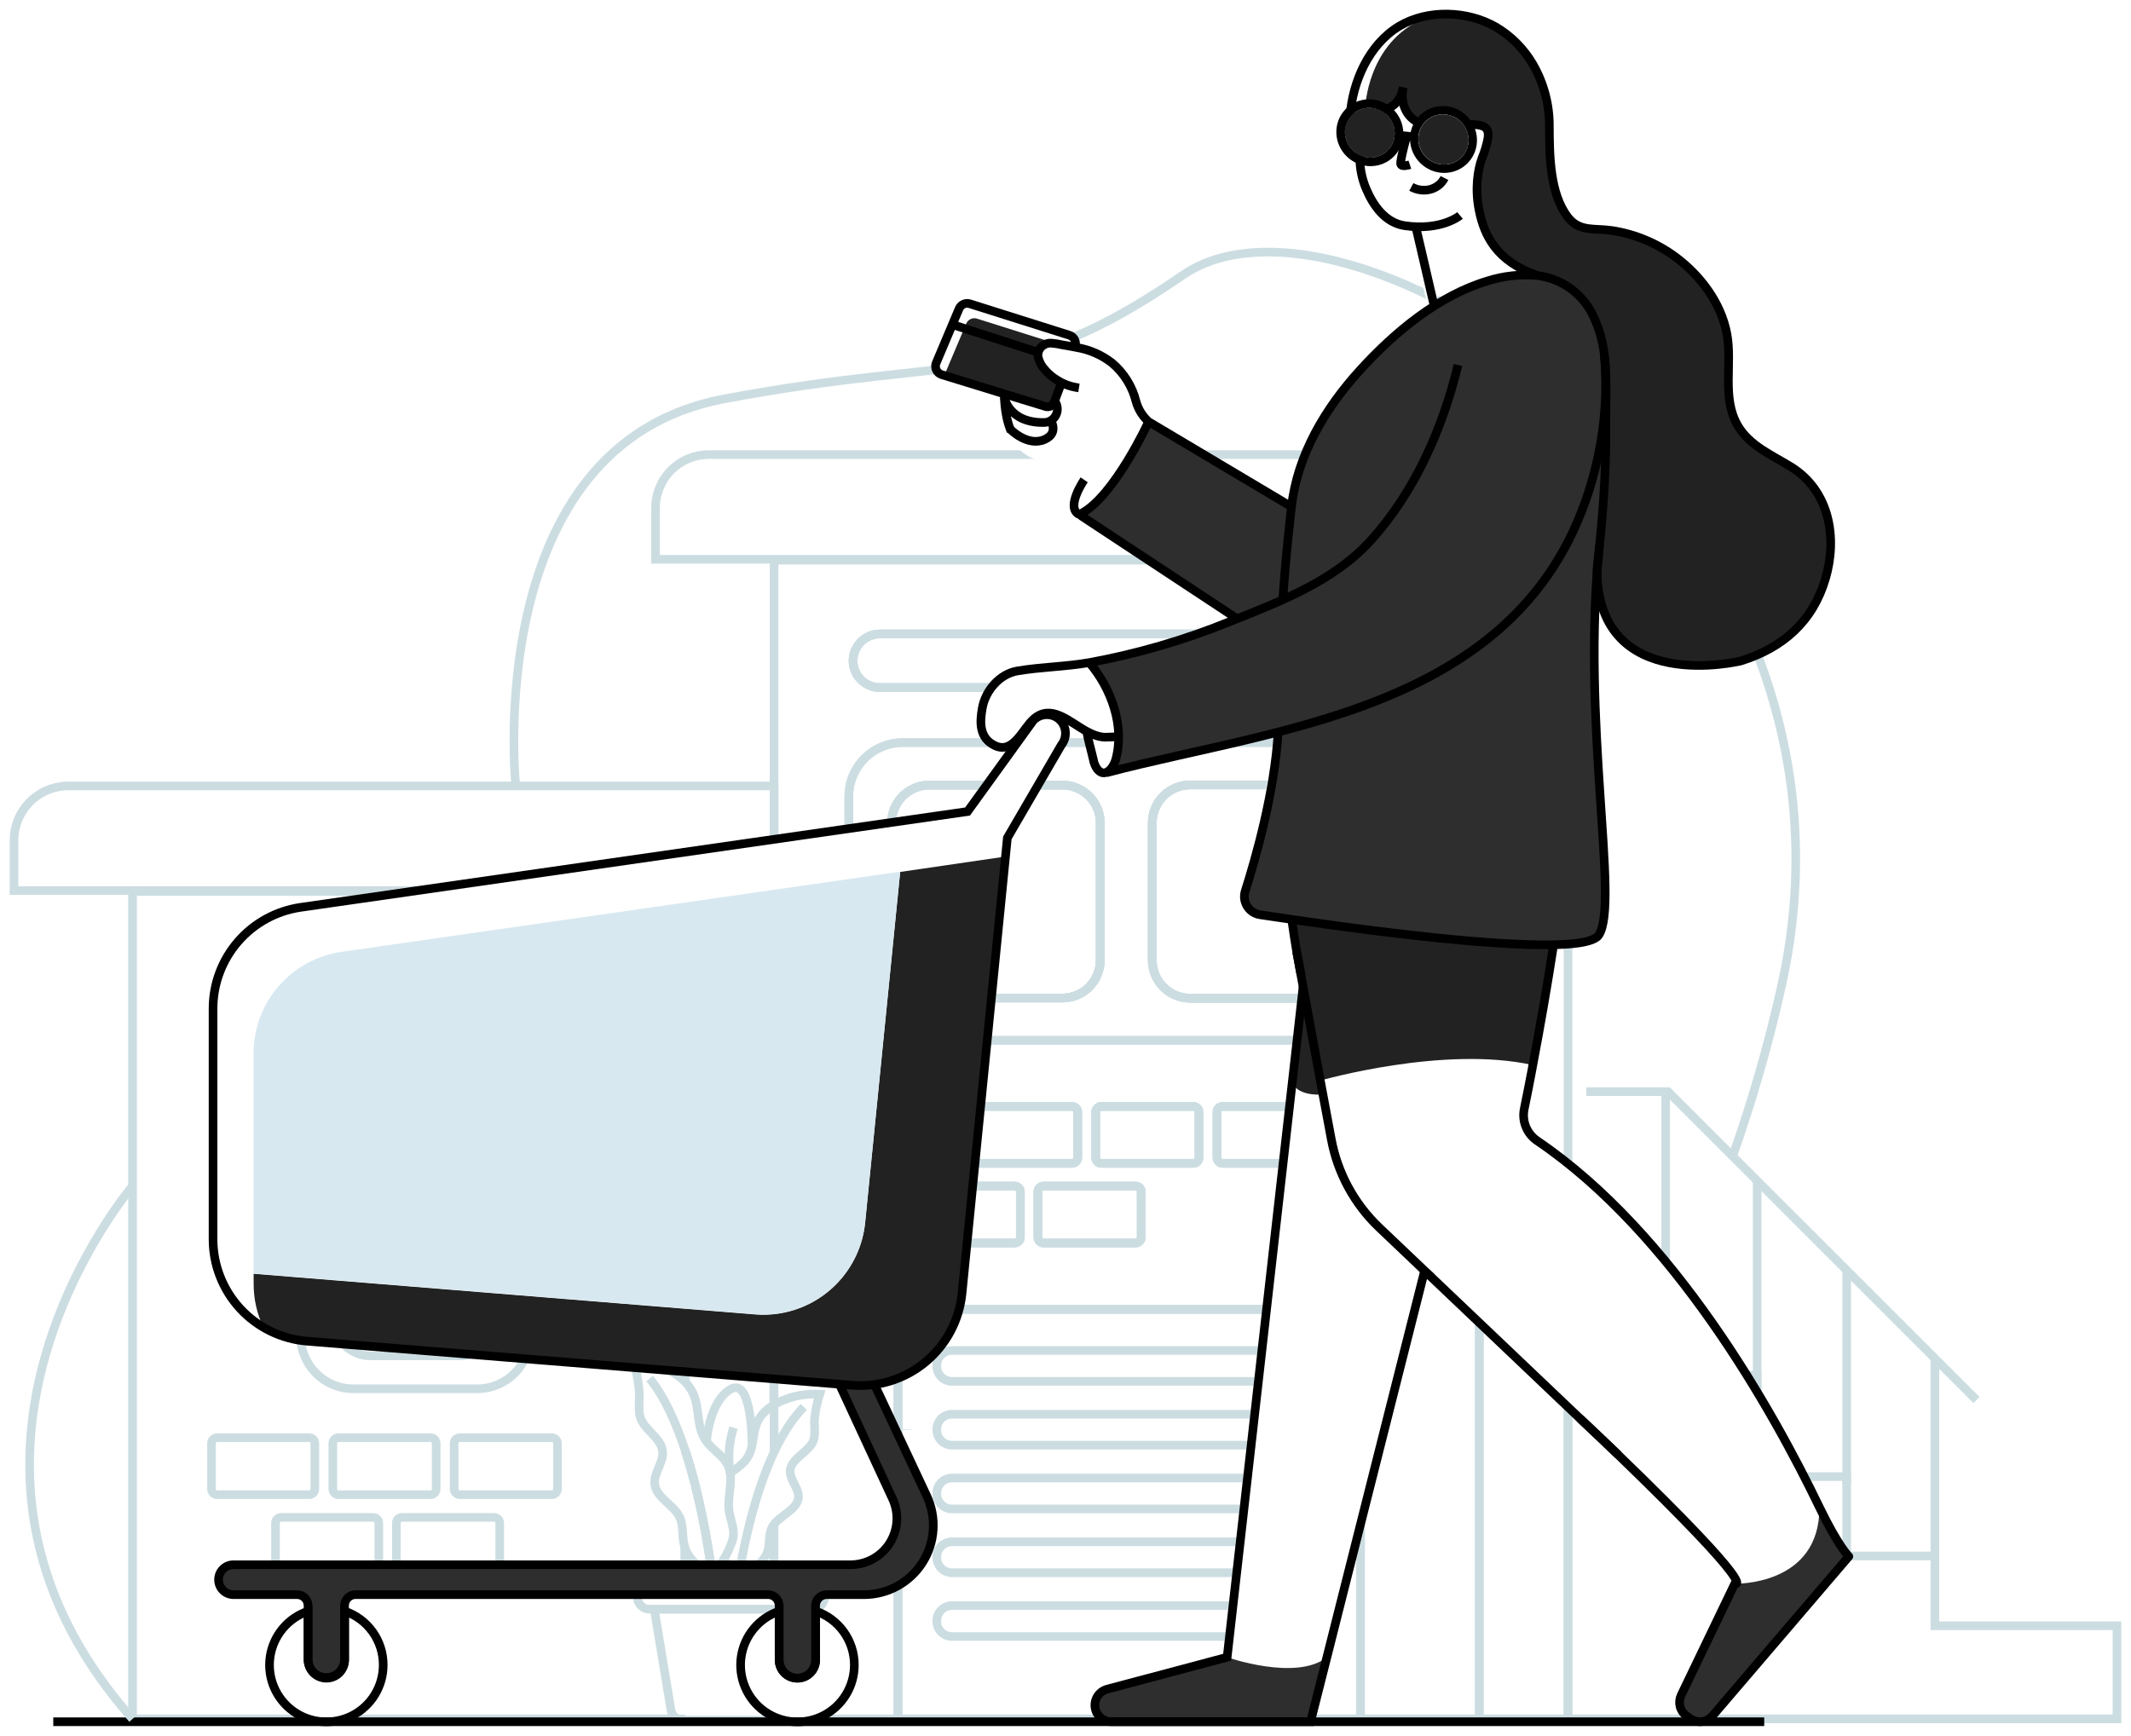 <svg width="912" height="743" viewBox="0 0 912 743" fill="none" xmlns="http://www.w3.org/2000/svg">
<g filter="url(#filter0_d_13_3)">
<path d="M220.73 332.425C220.73 332.425 205.39 186.425 309.81 166.765C414.23 147.105 433.64 163.595 506.37 113.675C579.1 63.755 808.89 211.105 762.37 418.365C756.883 442.945 749.921 467.173 741.52 490.915" stroke="#CCDDE2" stroke-width="3.7" stroke-miterlimit="10"/>
<path d="M671.07 235.774H633.09V731.764H671.07V235.774Z" stroke="#CCDDE2" stroke-width="3.7" stroke-miterlimit="10"/>
<path d="M331.28 617.504V235.774H633.09V731.774H582.24V579.444C582.227 573.337 579.791 567.486 575.468 563.174C571.144 558.861 565.286 556.441 559.18 556.444H407.38C401.275 556.444 395.418 558.865 391.095 563.177C386.772 567.488 384.336 573.338 384.32 579.444V731.774H334.83M331.28 674.354V648.504M367.49 493.964C367.171 493.962 366.856 493.898 366.562 493.775C366.269 493.651 366.002 493.471 365.778 493.244C365.554 493.018 365.377 492.749 365.258 492.454C365.138 492.158 365.077 491.842 365.08 491.524V472.004C365.08 471.364 365.334 470.752 365.786 470.3C366.238 469.848 366.851 469.594 367.49 469.594H406.85C407.169 469.591 407.485 469.651 407.78 469.771C408.075 469.891 408.344 470.068 408.571 470.292C408.797 470.516 408.978 470.782 409.101 471.076C409.224 471.37 409.289 471.685 409.29 472.004V491.524C409.291 491.844 409.229 492.162 409.107 492.459C408.985 492.756 408.805 493.025 408.578 493.252C408.351 493.479 408.082 493.658 407.785 493.781C407.489 493.903 407.171 493.965 406.85 493.964H367.49ZM436.68 525.644C436.675 526.287 436.415 526.903 435.958 527.356C435.501 527.809 434.884 528.064 434.24 528.064H394.88C394.236 528.064 393.619 527.809 393.162 527.356C392.705 526.903 392.445 526.287 392.44 525.644V506.104C392.448 505.462 392.708 504.849 393.165 504.398C393.622 503.947 394.238 503.694 394.88 503.694H434.24C434.882 503.694 435.498 503.947 435.955 504.398C436.412 504.849 436.672 505.462 436.68 506.104V525.644ZM417 491.524V472.004C417.001 471.685 417.066 471.37 417.189 471.076C417.312 470.782 417.493 470.516 417.719 470.292C417.946 470.068 418.215 469.891 418.51 469.771C418.805 469.651 419.121 469.591 419.44 469.594H458.8C459.442 469.594 460.058 469.847 460.515 470.298C460.972 470.749 461.232 471.362 461.24 472.004V491.524C461.237 492.17 460.979 492.789 460.522 493.246C460.065 493.703 459.446 493.961 458.8 493.964H419.43C419.11 493.964 418.793 493.901 418.498 493.778C418.202 493.655 417.934 493.475 417.708 493.248C417.482 493.022 417.304 492.753 417.182 492.457C417.061 492.161 416.999 491.844 417 491.524ZM488.42 525.644C488.421 525.961 488.36 526.275 488.239 526.569C488.119 526.863 487.942 527.129 487.718 527.354C487.494 527.579 487.228 527.758 486.935 527.879C486.642 528.001 486.327 528.064 486.01 528.064H446.61C446.293 528.064 445.979 528.001 445.685 527.879C445.392 527.758 445.126 527.579 444.902 527.354C444.678 527.129 444.501 526.863 444.381 526.569C444.26 526.275 444.199 525.961 444.2 525.644V506.104C444.2 505.465 444.454 504.852 444.906 504.4C445.358 503.948 445.971 503.694 446.61 503.694H486C486.639 503.694 487.252 503.948 487.704 504.4C488.156 504.852 488.41 505.465 488.41 506.104L488.42 525.644ZM513.14 491.524C513.141 491.844 513.079 492.162 512.957 492.459C512.835 492.756 512.655 493.025 512.428 493.252C512.201 493.479 511.932 493.658 511.635 493.781C511.339 493.903 511.021 493.965 510.7 493.964H471.34C471.021 493.962 470.705 493.898 470.411 493.775C470.117 493.652 469.849 493.471 469.625 493.245C469.4 493.018 469.222 492.75 469.101 492.454C468.98 492.159 468.919 491.843 468.92 491.524V472.004C468.92 471.686 468.983 471.372 469.104 471.079C469.226 470.786 469.405 470.52 469.629 470.296C469.854 470.072 470.121 469.895 470.415 469.774C470.708 469.654 471.023 469.592 471.34 469.594H510.69C511.009 469.591 511.325 469.651 511.62 469.771C511.915 469.891 512.184 470.068 512.411 470.292C512.637 470.516 512.818 470.782 512.941 471.076C513.065 471.37 513.129 471.685 513.13 472.004L513.14 491.524ZM565.05 491.524C565.053 491.842 564.992 492.158 564.873 492.454C564.753 492.749 564.576 493.018 564.352 493.244C564.128 493.471 563.861 493.651 563.568 493.775C563.274 493.898 562.959 493.962 562.64 493.964H523.27C522.949 493.965 522.631 493.903 522.335 493.781C522.038 493.658 521.769 493.479 521.542 493.252C521.315 493.025 521.135 492.756 521.013 492.459C520.891 492.162 520.829 491.844 520.83 491.524V472.004C520.831 471.685 520.896 471.37 521.019 471.076C521.142 470.782 521.323 470.516 521.549 470.292C521.776 470.068 522.045 469.891 522.34 469.771C522.635 469.651 522.951 469.591 523.27 469.594H562.63C563.269 469.594 563.882 469.848 564.334 470.3C564.786 470.752 565.04 471.364 565.04 472.004L565.05 491.524ZM601.49 418.234C601.498 421.259 600.909 424.256 599.757 427.054C598.604 429.851 596.911 432.394 594.775 434.536C592.638 436.678 590.1 438.378 587.306 439.537C584.511 440.697 581.515 441.294 578.49 441.294H386.33C380.215 441.291 374.351 438.861 370.027 434.537C365.703 430.213 363.273 424.349 363.27 418.234V336.924C363.27 330.808 365.7 324.942 370.024 320.618C374.349 316.293 380.214 313.864 386.33 313.864H578.45C581.476 313.864 584.471 314.461 587.266 315.62C590.06 316.78 592.598 318.479 594.735 320.621C596.871 322.764 598.564 325.306 599.717 328.104C600.869 330.901 601.458 333.898 601.45 336.924L601.49 418.234ZM598.12 286.934C597.062 288.006 595.8 288.856 594.409 289.435C593.019 290.013 591.526 290.309 590.02 290.304H376.55C373.509 290.301 370.593 289.092 368.442 286.941C366.292 284.791 365.083 281.875 365.08 278.834C365.091 275.795 366.302 272.884 368.451 270.735C370.6 268.586 373.511 267.374 376.55 267.364H590C591.507 267.362 592.999 267.658 594.391 268.234C595.783 268.81 597.048 269.655 598.113 270.72C599.179 271.786 600.024 273.051 600.6 274.443C601.176 275.835 601.471 277.327 601.47 278.834C601.476 280.339 601.182 281.831 600.605 283.222C600.029 284.613 599.18 285.875 598.11 286.934H598.12Z" stroke="#CCDDE2" stroke-width="3.7" stroke-miterlimit="10"/>
<path d="M406.85 493.964H367.49C367.171 493.963 366.856 493.899 366.562 493.775C366.269 493.652 366.002 493.471 365.778 493.245C365.554 493.018 365.377 492.749 365.257 492.454C365.138 492.159 365.077 491.843 365.08 491.524V472.004C365.08 471.365 365.334 470.752 365.786 470.3C366.238 469.848 366.851 469.594 367.49 469.594H406.85C407.169 469.591 407.485 469.652 407.78 469.772C408.075 469.891 408.344 470.068 408.571 470.292C408.797 470.516 408.977 470.783 409.101 471.076C409.224 471.37 409.289 471.685 409.29 472.004V491.524C409.291 491.845 409.229 492.163 409.107 492.459C408.985 492.756 408.805 493.026 408.578 493.252C408.351 493.479 408.082 493.659 407.785 493.781C407.489 493.903 407.171 493.965 406.85 493.964Z" stroke="#CCDDE2" stroke-width="3.7" stroke-miterlimit="10"/>
<path d="M394.88 503.696H434.24C434.882 503.696 435.498 503.948 435.955 504.4C436.412 504.851 436.672 505.464 436.68 506.106V525.646C436.675 526.289 436.415 526.905 435.958 527.358C435.501 527.811 434.884 528.066 434.24 528.066H394.88C394.236 528.066 393.619 527.811 393.162 527.358C392.705 526.905 392.445 526.289 392.44 525.646V506.106C392.448 505.464 392.708 504.851 393.165 504.4C393.622 503.948 394.238 503.696 394.88 503.696Z" stroke="#CCDDE2" stroke-width="3.7" stroke-miterlimit="10"/>
<path d="M461.23 472.004V491.524C461.227 492.17 460.969 492.789 460.512 493.246C460.055 493.704 459.436 493.961 458.79 493.964H419.43C419.109 493.965 418.791 493.903 418.495 493.781C418.198 493.659 417.929 493.479 417.702 493.252C417.475 493.026 417.295 492.756 417.173 492.459C417.051 492.163 416.989 491.845 416.99 491.524V472.004C416.991 471.685 417.056 471.37 417.179 471.076C417.302 470.783 417.483 470.516 417.709 470.292C417.936 470.068 418.205 469.891 418.5 469.772C418.795 469.652 419.111 469.591 419.43 469.594H458.79C459.432 469.594 460.048 469.847 460.505 470.298C460.962 470.749 461.222 471.362 461.23 472.004Z" stroke="#CCDDE2" stroke-width="3.7" stroke-miterlimit="10"/>
<path d="M486 503.696H446.61C445.279 503.696 444.2 504.775 444.2 506.106V525.656C444.2 526.987 445.279 528.066 446.61 528.066H486C487.331 528.066 488.41 526.987 488.41 525.656V506.106C488.41 504.775 487.331 503.696 486 503.696Z" stroke="#CCDDE2" stroke-width="3.7" stroke-miterlimit="10"/>
<path d="M471.34 493.964C471.021 493.963 470.705 493.899 470.411 493.775C470.116 493.652 469.849 493.472 469.625 493.245C469.4 493.019 469.222 492.75 469.101 492.455C468.98 492.159 468.919 491.843 468.92 491.524V472.004C468.92 471.687 468.983 471.373 469.104 471.079C469.226 470.786 469.405 470.52 469.629 470.296C469.854 470.072 470.121 469.895 470.415 469.775C470.708 469.654 471.023 469.593 471.34 469.594H510.69C511.009 469.591 511.325 469.652 511.62 469.772C511.915 469.891 512.184 470.068 512.411 470.292C512.637 470.516 512.818 470.783 512.941 471.076C513.064 471.37 513.129 471.685 513.13 472.004V491.524C513.131 491.845 513.069 492.163 512.947 492.459C512.825 492.756 512.645 493.026 512.418 493.252C512.191 493.479 511.922 493.659 511.625 493.781C511.329 493.903 511.011 493.965 510.69 493.964H471.34Z" stroke="#CCDDE2" stroke-width="3.7" stroke-miterlimit="10"/>
<path d="M523.27 493.964C522.949 493.965 522.631 493.903 522.335 493.781C522.038 493.659 521.769 493.479 521.542 493.252C521.315 493.026 521.135 492.756 521.013 492.459C520.891 492.163 520.829 491.845 520.83 491.524V472.004C520.831 471.685 520.896 471.37 521.019 471.076C521.143 470.783 521.323 470.516 521.549 470.292C521.776 470.068 522.045 469.891 522.34 469.772C522.635 469.652 522.951 469.591 523.27 469.594H562.63C563.269 469.594 563.882 469.848 564.334 470.3C564.786 470.752 565.04 471.365 565.04 472.004V491.524C565.043 491.843 564.982 492.159 564.863 492.454C564.743 492.749 564.566 493.018 564.342 493.245C564.118 493.471 563.852 493.652 563.558 493.775C563.264 493.899 562.949 493.963 562.63 493.964H523.27Z" stroke="#CCDDE2" stroke-width="3.7" stroke-miterlimit="10"/>
<path d="M582.24 579.446V731.776H384.32V579.446C384.336 573.34 386.772 567.49 391.095 563.178C395.418 558.867 401.275 556.446 407.38 556.446H559.18C565.286 556.443 571.144 558.863 575.468 563.176C579.791 567.488 582.227 573.339 582.24 579.446Z" stroke="#CCDDE2" stroke-width="3.7" stroke-miterlimit="10"/>
<path d="M365.08 278.834C365.091 275.795 366.302 272.883 368.451 270.735C370.6 268.586 373.511 267.374 376.55 267.364H590C591.507 267.362 592.999 267.658 594.391 268.234C595.783 268.81 597.048 269.655 598.114 270.72C599.179 271.785 600.024 273.05 600.6 274.443C601.176 275.835 601.471 277.327 601.47 278.834C601.46 281.872 600.248 284.784 598.099 286.932C595.95 289.081 593.039 290.293 590 290.304H376.55C373.509 290.301 370.593 289.092 368.443 286.941C366.292 284.791 365.083 281.875 365.08 278.834Z" stroke="#CCDDE2" stroke-width="3.7" stroke-miterlimit="10"/>
<path d="M470.88 348.295V406.965C470.883 409.097 470.465 411.209 469.651 413.18C468.837 415.15 467.643 416.942 466.137 418.451C464.631 419.96 462.842 421.157 460.873 421.975C458.903 422.792 456.792 423.214 454.66 423.215H397.77C393.465 423.21 389.338 421.495 386.296 418.448C383.255 415.401 381.547 411.27 381.55 406.965V348.295C381.549 346.164 381.967 344.053 382.782 342.083C383.596 340.114 384.79 338.324 386.297 336.816C387.803 335.308 389.591 334.111 391.56 333.294C393.528 332.477 395.639 332.056 397.77 332.055H454.66C456.792 332.055 458.903 332.475 460.872 333.292C462.841 334.108 464.63 335.304 466.136 336.813C467.643 338.321 468.837 340.111 469.651 342.082C470.465 344.052 470.883 346.163 470.88 348.295Z" stroke="#CCDDE2" stroke-width="3.7" stroke-miterlimit="10"/>
<path d="M582.59 348.223V407.043C582.593 409.175 582.175 411.287 581.361 413.258C580.548 415.228 579.353 417.02 577.847 418.529C576.341 420.038 574.552 421.235 572.583 422.053C570.613 422.87 568.502 423.292 566.37 423.293H509.37C507.237 423.292 505.126 422.87 503.156 422.053C501.186 421.236 499.397 420.038 497.89 418.529C496.383 417.02 495.187 415.229 494.373 413.258C493.558 411.288 493.139 409.176 493.14 407.043V348.223C493.139 346.09 493.558 343.978 494.373 342.007C495.187 340.037 496.383 338.246 497.89 336.737C499.397 335.228 501.186 334.03 503.156 333.213C505.126 332.396 507.237 331.974 509.37 331.973H566.37C568.502 331.974 570.613 332.396 572.583 333.213C574.552 334.031 576.341 335.228 577.847 336.737C579.353 338.246 580.548 340.037 581.361 342.008C582.175 343.979 582.593 346.091 582.59 348.223Z" stroke="#CCDDE2" stroke-width="3.7" stroke-miterlimit="10"/>
<path d="M578.45 313.864H386.33C380.214 313.864 374.349 316.293 370.024 320.618C365.7 324.942 363.27 330.808 363.27 336.924V418.234C363.273 424.349 365.703 430.212 370.027 434.536C374.351 438.86 380.215 441.291 386.33 441.294H578.45C581.476 441.294 584.471 440.697 587.266 439.537C590.06 438.377 592.598 436.678 594.735 434.536C596.871 432.394 598.564 429.851 599.717 427.054C600.869 424.256 601.458 421.259 601.45 418.234V336.924C601.458 333.898 600.869 330.901 599.717 328.103C598.564 325.306 596.871 322.763 594.735 320.621C592.598 318.479 590.06 316.78 587.266 315.62C584.471 314.46 581.476 313.864 578.45 313.864ZM470.88 406.964C470.883 409.096 470.465 411.208 469.651 413.178C468.837 415.149 467.643 416.94 466.137 418.449C464.631 419.958 462.842 421.156 460.873 421.973C458.903 422.791 456.792 423.212 454.66 423.214H397.77C393.465 423.208 389.338 421.493 386.296 418.446C383.254 415.399 381.547 411.269 381.55 406.964V348.294C381.549 346.162 381.967 344.051 382.782 342.082C383.596 340.112 384.79 338.322 386.297 336.814C387.803 335.306 389.591 334.11 391.56 333.293C393.528 332.476 395.639 332.055 397.77 332.054H454.66C456.792 332.054 458.903 332.474 460.872 333.29C462.841 334.106 464.63 335.303 466.136 336.811C467.643 338.32 468.837 340.11 469.651 342.08C470.465 344.05 470.883 346.162 470.88 348.294V406.964ZM582.59 407.044C582.593 409.176 582.175 411.288 581.361 413.258C580.547 415.229 579.353 417.02 577.847 418.529C576.341 420.038 574.552 421.236 572.583 422.053C570.613 422.871 568.502 423.292 566.37 423.294H509.37C507.237 423.292 505.126 422.871 503.156 422.053C501.186 421.236 499.397 420.039 497.89 418.53C496.382 417.021 495.187 415.23 494.372 413.259C493.557 411.288 493.139 409.176 493.14 407.044V348.224C493.139 346.091 493.557 343.979 494.372 342.008C495.187 340.037 496.382 338.246 497.89 336.737C499.397 335.228 501.186 334.031 503.156 333.214C505.126 332.396 507.237 331.975 509.37 331.974H566.37C568.502 331.975 570.613 332.396 572.583 333.214C574.552 334.031 576.341 335.229 577.847 336.738C579.353 338.247 580.547 340.038 581.361 342.009C582.175 343.98 582.593 346.091 582.59 348.224V407.044Z" stroke="#CCDDE2" stroke-width="3.7" stroke-miterlimit="10"/>
<path d="M470.88 348.295V406.965C470.883 409.097 470.465 411.209 469.651 413.18C468.837 415.15 467.643 416.942 466.137 418.451C464.631 419.96 462.842 421.157 460.873 421.975C458.903 422.792 456.792 423.214 454.66 423.215H397.77C393.465 423.21 389.338 421.495 386.296 418.448C383.255 415.401 381.547 411.27 381.55 406.965V348.295C381.549 346.164 381.967 344.053 382.782 342.083C383.596 340.114 384.79 338.324 386.297 336.816C387.803 335.308 389.591 334.111 391.56 333.294C393.528 332.477 395.639 332.056 397.77 332.055H454.66C456.792 332.055 458.903 332.475 460.872 333.292C462.841 334.108 464.63 335.304 466.136 336.813C467.643 338.321 468.837 340.111 469.651 342.082C470.465 344.052 470.883 346.163 470.88 348.295Z" stroke="#CCDDE2" stroke-width="3.7" stroke-miterlimit="10"/>
<path d="M582.59 348.223V407.043C582.593 409.175 582.175 411.287 581.361 413.258C580.548 415.228 579.353 417.02 577.847 418.529C576.341 420.038 574.552 421.235 572.583 422.053C570.613 422.87 568.502 423.292 566.37 423.293H509.37C507.237 423.292 505.126 422.87 503.156 422.053C501.186 421.236 499.397 420.038 497.89 418.529C496.383 417.02 495.187 415.229 494.373 413.258C493.558 411.288 493.139 409.176 493.14 407.043V348.223C493.139 346.09 493.558 343.978 494.373 342.007C495.187 340.037 496.383 338.246 497.89 336.737C499.397 335.228 501.186 334.03 503.156 333.213C505.126 332.396 507.237 331.974 509.37 331.973H566.37C568.502 331.974 570.613 332.396 572.583 333.213C574.552 334.031 576.341 335.228 577.847 336.737C579.353 338.246 580.548 340.037 581.361 342.008C582.175 343.979 582.593 346.091 582.59 348.223Z" stroke="#CCDDE2" stroke-width="3.7" stroke-miterlimit="10"/>
<path d="M582.59 348.223V407.043C582.593 409.175 582.175 411.287 581.361 413.258C580.548 415.228 579.353 417.02 577.847 418.529C576.341 420.038 574.552 421.235 572.583 422.053C570.613 422.87 568.502 423.292 566.37 423.293H509.37C507.237 423.292 505.126 422.87 503.156 422.053C501.186 421.236 499.397 420.038 497.89 418.529C496.383 417.02 495.187 415.229 494.373 413.258C493.558 411.288 493.139 409.176 493.14 407.043V348.223C493.139 346.09 493.558 343.978 494.373 342.007C495.187 340.037 496.383 338.246 497.89 336.737C499.397 335.228 501.186 334.03 503.156 333.213C505.126 332.396 507.237 331.974 509.37 331.973H566.37C568.502 331.974 570.613 332.396 572.583 333.213C574.552 334.031 576.341 335.228 577.847 336.737C579.353 338.246 580.548 340.037 581.361 342.008C582.175 343.979 582.593 346.091 582.59 348.223Z" stroke="#CCDDE2" stroke-width="3.7" stroke-miterlimit="10"/>
<path d="M470.88 348.295V406.965C470.883 409.097 470.465 411.209 469.651 413.18C468.837 415.15 467.643 416.942 466.137 418.451C464.631 419.96 462.842 421.157 460.873 421.975C458.903 422.792 456.792 423.214 454.66 423.215H397.77C393.465 423.21 389.338 421.495 386.296 418.448C383.255 415.401 381.547 411.27 381.55 406.965V348.295C381.549 346.164 381.967 344.053 382.782 342.083C383.596 340.114 384.79 338.324 386.297 336.816C387.803 335.308 389.591 334.111 391.56 333.294C393.528 332.477 395.639 332.056 397.77 332.055H454.66C456.792 332.055 458.903 332.475 460.872 333.292C462.841 334.108 464.63 335.304 466.136 336.813C467.643 338.321 468.837 340.111 469.651 342.082C470.465 344.052 470.883 346.163 470.88 348.295Z" stroke="#CCDDE2" stroke-width="3.7" stroke-miterlimit="10"/>
<path d="M582.24 579.446V731.776H384.32V579.446C384.336 573.34 386.772 567.49 391.095 563.178C395.418 558.867 401.275 556.446 407.38 556.446H559.18C565.286 556.443 571.144 558.863 575.468 563.176C579.791 567.488 582.227 573.339 582.24 579.446Z" stroke="#CCDDE2" stroke-width="3.7" stroke-miterlimit="10"/>
<path d="M409.29 472.004V491.524C409.291 491.845 409.229 492.163 409.107 492.459C408.985 492.756 408.805 493.026 408.578 493.252C408.351 493.479 408.082 493.659 407.785 493.781C407.489 493.903 407.171 493.965 406.85 493.964H367.49C367.171 493.963 366.856 493.899 366.562 493.775C366.269 493.652 366.002 493.471 365.778 493.245C365.554 493.018 365.377 492.749 365.257 492.454C365.138 492.159 365.077 491.843 365.08 491.524V472.004C365.08 471.365 365.334 470.752 365.786 470.3C366.238 469.848 366.851 469.594 367.49 469.594H406.85C407.169 469.591 407.485 469.652 407.78 469.772C408.075 469.891 408.344 470.068 408.571 470.292C408.797 470.516 408.977 470.783 409.101 471.076C409.224 471.37 409.289 471.685 409.29 472.004Z" stroke="#CCDDE2" stroke-width="3.7" stroke-miterlimit="10"/>
<path d="M461.23 472.004V491.524C461.227 492.17 460.969 492.789 460.512 493.246C460.055 493.704 459.436 493.961 458.79 493.964H419.43C419.109 493.965 418.791 493.903 418.495 493.781C418.198 493.659 417.929 493.479 417.702 493.252C417.475 493.026 417.295 492.756 417.173 492.459C417.051 492.163 416.989 491.845 416.99 491.524V472.004C416.991 471.685 417.056 471.37 417.179 471.076C417.302 470.783 417.483 470.516 417.709 470.292C417.936 470.068 418.205 469.891 418.5 469.772C418.795 469.652 419.111 469.591 419.43 469.594H458.79C459.432 469.594 460.048 469.847 460.505 470.298C460.962 470.749 461.222 471.362 461.23 472.004Z" stroke="#CCDDE2" stroke-width="3.7" stroke-miterlimit="10"/>
<path d="M513.13 472.004V491.524C513.131 491.845 513.069 492.163 512.947 492.459C512.825 492.756 512.645 493.026 512.418 493.252C512.191 493.479 511.922 493.659 511.625 493.781C511.329 493.903 511.011 493.965 510.69 493.964H471.34C471.021 493.963 470.705 493.899 470.411 493.775C470.116 493.652 469.849 493.472 469.625 493.245C469.4 493.019 469.222 492.75 469.101 492.455C468.98 492.159 468.919 491.843 468.92 491.524V472.004C468.92 471.687 468.983 471.373 469.104 471.079C469.226 470.786 469.405 470.52 469.629 470.296C469.854 470.072 470.121 469.895 470.415 469.775C470.708 469.654 471.023 469.593 471.34 469.594H510.69C511.009 469.591 511.325 469.652 511.62 469.772C511.915 469.891 512.184 470.068 512.411 470.292C512.637 470.516 512.818 470.783 512.941 471.076C513.064 471.37 513.129 471.685 513.13 472.004Z" stroke="#CCDDE2" stroke-width="3.7" stroke-miterlimit="10"/>
<path d="M565 472.004V491.524C565.003 491.843 564.942 492.159 564.823 492.454C564.703 492.749 564.526 493.018 564.302 493.245C564.078 493.471 563.811 493.652 563.518 493.775C563.224 493.899 562.909 493.963 562.59 493.964H523.27C522.949 493.965 522.631 493.903 522.335 493.781C522.038 493.659 521.769 493.479 521.542 493.252C521.315 493.026 521.135 492.756 521.013 492.459C520.891 492.163 520.829 491.845 520.83 491.524V472.004C520.831 471.685 520.896 471.37 521.019 471.076C521.143 470.783 521.323 470.516 521.549 470.292C521.776 470.068 522.045 469.891 522.34 469.772C522.635 469.652 522.951 469.591 523.27 469.594H562.63C563.262 469.605 563.865 469.863 564.308 470.314C564.752 470.765 565 471.372 565 472.004Z" stroke="#CCDDE2" stroke-width="3.7" stroke-miterlimit="10"/>
<path d="M436.68 506.106V525.646C436.675 526.289 436.415 526.905 435.958 527.358C435.501 527.811 434.884 528.066 434.24 528.066H394.88C394.236 528.066 393.619 527.811 393.162 527.358C392.705 526.905 392.445 526.289 392.44 525.646V506.106C392.448 505.464 392.708 504.851 393.165 504.4C393.622 503.948 394.238 503.696 394.88 503.696H434.24C434.882 503.696 435.498 503.948 435.955 504.4C436.412 504.851 436.672 505.464 436.68 506.106Z" stroke="#CCDDE2" stroke-width="3.7" stroke-miterlimit="10"/>
<path d="M486 503.696H446.61C445.279 503.696 444.2 504.775 444.2 506.106V525.656C444.2 526.987 445.279 528.066 446.61 528.066H486C487.331 528.066 488.41 526.987 488.41 525.656V506.106C488.41 504.775 487.331 503.696 486 503.696Z" stroke="#CCDDE2" stroke-width="3.7" stroke-miterlimit="10"/>
<path d="M601.48 278.834C601.47 281.874 600.256 284.787 598.105 286.936C595.955 289.085 593.041 290.296 590 290.304H376.55C373.509 290.301 370.593 289.092 368.443 286.941C366.292 284.791 365.083 281.875 365.08 278.834C365.091 275.795 366.302 272.883 368.451 270.735C370.6 268.586 373.511 267.374 376.55 267.364H590C591.508 267.361 593.001 267.656 594.394 268.231C595.787 268.806 597.054 269.651 598.12 270.717C599.186 271.782 600.032 273.047 600.609 274.44C601.185 275.833 601.481 277.326 601.48 278.834Z" stroke="#CCDDE2" stroke-width="3.7" stroke-miterlimit="10"/>
<path d="M558.56 574.063H407.41C403.826 574.063 400.92 576.968 400.92 580.553V580.803C400.92 584.387 403.826 587.293 407.41 587.293H558.56C562.144 587.293 565.05 584.387 565.05 580.803V580.553C565.05 576.968 562.144 574.063 558.56 574.063Z" stroke="#CCDDE2" stroke-width="3.7" stroke-miterlimit="10"/>
<path d="M558.56 601.364H407.41C403.826 601.364 400.92 604.269 400.92 607.854V608.104C400.92 611.688 403.826 614.594 407.41 614.594H558.56C562.144 614.594 565.05 611.688 565.05 608.104V607.854C565.05 604.269 562.144 601.364 558.56 601.364Z" stroke="#CCDDE2" stroke-width="3.7" stroke-miterlimit="10"/>
<path d="M558.56 628.664H407.41C403.826 628.664 400.92 631.57 400.92 635.154V635.404C400.92 638.989 403.826 641.894 407.41 641.894H558.56C562.144 641.894 565.05 638.989 565.05 635.404V635.154C565.05 631.57 562.144 628.664 558.56 628.664Z" stroke="#CCDDE2" stroke-width="3.7" stroke-miterlimit="10"/>
<path d="M558.56 655.973H407.41C403.826 655.973 400.92 658.879 400.92 662.463V662.713C400.92 666.297 403.826 669.203 407.41 669.203H558.56C562.144 669.203 565.05 666.297 565.05 662.713V662.463C565.05 658.879 562.144 655.973 558.56 655.973Z" stroke="#CCDDE2" stroke-width="3.7" stroke-miterlimit="10"/>
<path d="M558.56 683.274H407.41C403.826 683.274 400.92 686.179 400.92 689.764V690.014C400.92 693.598 403.826 696.504 407.41 696.504H558.56C562.144 696.504 565.05 693.598 565.05 690.014V689.764C565.05 686.179 562.144 683.274 558.56 683.274Z" stroke="#CCDDE2" stroke-width="3.7" stroke-miterlimit="10"/>
<path d="M303.37 190.594H689.45C695.502 190.594 701.307 192.998 705.586 197.278C709.866 201.557 712.27 207.362 712.27 213.414V235.414H280.55V213.414C280.55 207.362 282.954 201.557 287.234 197.278C291.513 192.998 297.318 190.594 303.37 190.594Z" stroke="#CCDDE2" stroke-width="3.7" stroke-miterlimit="10"/>
<path d="M671.06 546.903H712.57V584.673H751.96V628.053H790.32V662.023H828.07V691.913H906V731.753H671.06V546.903Z" stroke="#CCDDE2" stroke-width="3.7" stroke-miterlimit="10"/>
<path d="M678.89 463.274H712.84H713.87L752.02 501.434L790.48 539.884L828.08 577.484L845.86 595.264" stroke="#CCDDE2" stroke-width="3.7" stroke-miterlimit="10"/>
<path d="M712.84 584.674V463.274" stroke="#CCDDE2" stroke-width="3.7" stroke-miterlimit="10"/>
<path d="M828.08 662.035V577.485" stroke="#CCDDE2" stroke-width="3.7" stroke-miterlimit="10"/>
<path d="M752.02 601.672V501.422" stroke="#CCDDE2" stroke-width="3.7" stroke-miterlimit="10"/>
<path d="M790.32 539.883V631.373" stroke="#CCDDE2" stroke-width="3.7" stroke-miterlimit="10"/>
<path d="M331.13 648.723V674.353" stroke="#CCDDE2" stroke-width="3.7" stroke-miterlimit="10"/>
<path d="M293.15 674.355V658.595C294.76 663.215 299.09 667.245 304.67 669.235C302.86 656.035 299.32 635.235 293.15 616.625" stroke="#CCDDE2" stroke-width="3.7" stroke-miterlimit="10"/>
<path d="M331.13 597.394V377.594H293.15V587.514" stroke="#CCDDE2" stroke-width="3.7" stroke-miterlimit="10"/>
<path d="M293.15 658.614V674.354" stroke="#CCDDE2" stroke-width="3.7" stroke-miterlimit="10"/>
<path d="M293.15 587.514V377.594H56.73V731.774H290.08H293.15" stroke="#CCDDE2" stroke-width="3.7" stroke-miterlimit="10"/>
<path d="M128.64 429.465V567.855C128.64 580.342 138.763 590.465 151.25 590.465H204.25C216.737 590.465 226.86 580.342 226.86 567.855V429.465C226.86 416.978 216.737 406.855 204.25 406.855H151.25C138.763 406.855 128.64 416.978 128.64 429.465Z" stroke="#CCDDE2" stroke-width="3.7" stroke-miterlimit="10"/>
<path d="M142.61 437.345V474.465C142.61 483.263 149.742 490.395 158.54 490.395H197.06C205.858 490.395 212.99 483.263 212.99 474.465V437.345C212.99 428.547 205.858 421.415 197.06 421.415H158.54C149.742 421.415 142.61 428.547 142.61 437.345Z" stroke="#CCDDE2" stroke-width="3.7" stroke-miterlimit="10"/>
<path d="M142.67 523.435V560.445C142.67 569.243 149.802 576.375 158.6 576.375H197C205.798 576.375 212.93 569.243 212.93 560.445V523.435C212.93 514.637 205.798 507.505 197 507.505H158.6C149.802 507.505 142.67 514.637 142.67 523.435Z" stroke="#CCDDE2" stroke-width="3.7" stroke-miterlimit="10"/>
<path d="M132.35 611.414H92.91C91.59 611.414 90.52 612.484 90.52 613.804V633.404C90.52 634.724 91.59 635.794 92.91 635.794H132.35C133.67 635.794 134.74 634.724 134.74 633.404V613.804C134.74 612.484 133.67 611.414 132.35 611.414Z" stroke="#CCDDE2" stroke-width="3.7" stroke-miterlimit="10"/>
<path d="M184.27 611.414H144.83C143.51 611.414 142.44 612.484 142.44 613.804V633.404C142.44 634.724 143.51 635.794 144.83 635.794H184.27C185.59 635.794 186.66 634.724 186.66 633.404V613.804C186.66 612.484 185.59 611.414 184.27 611.414Z" stroke="#CCDDE2" stroke-width="3.7" stroke-miterlimit="10"/>
<path d="M236.19 611.414H196.75C195.43 611.414 194.36 612.484 194.36 613.804V633.404C194.36 634.724 195.43 635.794 196.75 635.794H236.19C237.51 635.794 238.58 634.724 238.58 633.404V613.804C238.58 612.484 237.51 611.414 236.19 611.414Z" stroke="#CCDDE2" stroke-width="3.7" stroke-miterlimit="10"/>
<path d="M159.73 645.524H120.29C118.97 645.524 117.9 646.594 117.9 647.914V667.514C117.9 668.834 118.97 669.904 120.29 669.904H159.73C161.05 669.904 162.12 668.834 162.12 667.514V647.914C162.12 646.594 161.05 645.524 159.73 645.524Z" stroke="#CCDDE2" stroke-width="3.7" stroke-miterlimit="10"/>
<path d="M211.47 645.524H172.03C170.71 645.524 169.64 646.594 169.64 647.914V667.514C169.64 668.834 170.71 669.904 172.03 669.904H211.47C212.79 669.904 213.86 668.834 213.86 667.514V647.914C213.86 646.594 212.79 645.524 211.47 645.524Z" stroke="#CCDDE2" stroke-width="3.7" stroke-miterlimit="10"/>
<path d="M29.26 332.422H331.26V377.212H6V355.692C6.003 349.523 8.454 343.607 12.815 339.244C17.176 334.881 23.091 332.427 29.26 332.422Z" stroke="#CCDDE2" stroke-width="3.7" stroke-miterlimit="10"/>
<path d="M312.5 626.656C314.57 624.976 316.97 623.426 318.63 621.576C323.29 616.366 321.5 609.706 324.49 603.986C328.13 596.986 339.57 592.136 350.82 592.776C349.755 596.067 349.024 599.458 348.64 602.896C348.31 605.956 349.11 609.356 348.23 612.326C346.8 617.086 339.16 619.976 338.23 624.866C337.41 629.186 342.47 633.226 341.63 637.626C340.74 642.346 333.49 644.956 330.82 649.126C328.64 652.526 329.67 656.406 328.54 660.016C327.17 664.376 322.43 668.226 316.22 670.016L315.6 670.196C313.319 668.239 311.362 665.934 309.8 663.366" stroke="#CCDDE2" stroke-width="3.7" stroke-miterlimit="10"/>
<path d="M344 598.254C327.23 615.364 319.34 651.434 316.27 670.034C316.02 671.604 315.79 673.034 315.6 674.344" stroke="#CCDDE2" stroke-width="3.7" stroke-miterlimit="10"/>
<path d="M345.5 684.824L337.78 727.964C337.566 729.175 336.933 730.271 335.991 731.061C335.049 731.851 333.859 732.284 332.63 732.284H292.3C291.059 732.284 289.858 731.842 288.913 731.038C287.968 730.234 287.339 729.119 287.14 727.894L280 684.824H345.5Z" stroke="#CCDDE2" stroke-width="3.7" stroke-miterlimit="10"/>
<path d="M352.83 680.014C352.722 681.325 352.125 682.547 351.158 683.438C350.192 684.329 348.925 684.824 347.61 684.824H278C276.697 684.825 275.441 684.339 274.477 683.463C273.514 682.586 272.912 681.381 272.79 680.084C272.72 679.358 272.803 678.625 273.033 677.932C273.263 677.24 273.636 676.603 274.126 676.062C274.617 675.522 275.214 675.09 275.882 674.794C276.549 674.498 277.27 674.345 278 674.344H347.57C348.298 674.339 349.018 674.485 349.686 674.774C350.354 675.062 350.954 675.487 351.449 676.02C351.944 676.554 352.322 677.184 352.56 677.872C352.798 678.559 352.89 679.289 352.83 680.014Z" stroke="#CCDDE2" stroke-width="3.7" stroke-miterlimit="10"/>
<path d="M293.15 658.595C293.032 658.267 292.932 657.934 292.85 657.595C291.74 653.415 292.73 648.885 290.64 644.965C288.07 640.135 281.13 637.115 280.25 631.635C279.47 626.555 284.33 621.855 283.52 616.845C282.64 611.195 275.3 607.845 273.91 602.315C273.08 598.895 273.84 594.945 273.54 591.395C273.167 587.435 272.458 583.515 271.42 579.675C279.72 579.105 288.12 582.295 293.15 587.475C294.658 588.971 295.869 590.739 296.72 592.685C299.59 599.295 297.88 607.015 302.36 613.055C304.8 616.325 308.85 618.765 310.93 622.185C311.626 623.302 312.113 624.535 312.37 625.825C312.38 625.92 312.397 626.013 312.42 626.105C312.47 626.285 312.49 626.455 312.52 626.605C313.27 631.665 311.34 637.145 311.96 642.355C312.52 646.675 314.86 651.005 313.52 655.225C312.581 658.063 311.334 660.789 309.8 663.355C308.556 665.566 307.026 667.604 305.25 669.415C305.05 669.365 304.87 669.285 304.67 669.215C302.86 656.015 299.32 635.215 293.15 616.605" stroke="#CCDDE2" stroke-width="3.7" stroke-miterlimit="10"/>
<path d="M305.33 674.332C305.15 672.792 304.92 671.112 304.67 669.252C302.86 656.052 299.32 635.252 293.15 616.642C289.26 604.792 284.3 593.782 278.04 586.082" stroke="#CCDDE2" stroke-width="3.7" stroke-miterlimit="10"/>
<path d="M302.36 613.083C302.36 613.083 303.47 595.863 312.76 590.623C322.05 585.383 321.85 614.743 321.85 614.743" stroke="#CCDDE2" stroke-width="3.7" stroke-miterlimit="10"/>
<path d="M312.5 626.654C311.451 620.118 311.94 613.427 313.93 607.114" stroke="#CCDDE2" stroke-width="3.7" stroke-miterlimit="10"/>
<path d="M452.42 304.485C453.71 305.883 454.455 307.698 454.519 309.6C454.583 311.501 453.962 313.363 452.77 314.845L429.66 354.595L428.85 362.595L421.66 434.845L410.24 549.595C410.17 550.325 410.02 551.055 409.89 551.785C409.82 552.365 409.74 552.945 409.64 553.525C409.49 554.275 409.31 554.985 409.14 555.705C408.97 556.425 408.86 556.895 408.68 557.475C408.5 558.055 408.26 558.855 408.01 559.535L407.4 561.245C407.13 561.925 406.85 562.575 406.57 563.245C406.29 563.915 406.04 564.335 405.77 564.885C405.5 565.435 405.14 566.145 404.77 566.745C404.4 567.345 404.16 567.805 403.84 568.305C403.52 568.805 403.11 569.485 402.7 570.065C402.29 570.645 402 571.065 401.65 571.525C400.89 572.525 400.14 573.465 399.31 574.365C398.88 574.865 398.43 575.365 397.98 575.845C397.53 576.325 396.98 576.775 396.52 577.235C396.06 577.695 395.61 578.085 395.13 578.485C394.65 578.885 394.13 579.345 393.58 579.745C393.03 580.145 392.58 580.525 392.07 580.875C391.56 581.225 390.98 581.635 390.43 582.015C389.88 582.395 389.35 582.685 388.8 583.015C388.25 583.345 387.66 583.675 387.09 584.015C386.52 584.355 385.93 584.595 385.33 584.865C384.73 585.135 384.17 585.445 383.57 585.695C382.97 585.945 382.28 586.205 381.63 586.425C380.98 586.645 380.47 586.875 379.89 587.055C378.79 587.405 377.66 587.705 376.52 587.965C375.87 588.115 375.24 588.235 374.59 588.335C373.94 588.435 373.33 588.585 372.68 588.695H372.78L381.7 607.695L390.05 607.775C387.355 608.157 384.628 608.275 381.91 608.125L395.13 636.315C397.253 640.835 398.2 645.819 397.884 650.803C397.567 655.787 395.999 660.61 393.322 664.826C390.646 669.043 386.948 672.515 382.572 674.922C378.196 677.329 373.284 678.592 368.29 678.595H352.29C351.671 678.596 351.058 678.72 350.486 678.958C349.914 679.197 349.395 679.546 348.959 679.985C348.522 680.424 348.177 680.945 347.942 681.519C347.707 682.092 347.587 682.705 347.59 683.325V685.665C353.051 687.516 357.678 691.247 360.644 696.192C363.611 701.137 364.724 706.975 363.786 712.665C362.848 718.355 359.919 723.527 355.523 727.258C351.126 730.989 345.547 733.037 339.78 733.037C334.013 733.037 328.434 730.989 324.037 727.258C319.641 723.527 316.712 718.355 315.774 712.665C314.836 706.975 315.949 701.137 318.916 696.192C321.882 691.247 326.509 687.516 331.97 685.665V683.325C331.971 682.704 331.85 682.089 331.614 681.516C331.377 680.942 331.03 680.42 330.591 679.981C330.153 679.542 329.632 679.193 329.059 678.955C328.485 678.717 327.871 678.595 327.25 678.595H150.7C150.079 678.595 149.465 678.717 148.891 678.955C148.318 679.193 147.797 679.542 147.359 679.981C146.92 680.42 146.573 680.942 146.336 681.516C146.1 682.089 145.979 682.704 145.98 683.325V685.665C151.45 687.516 156.084 691.251 159.056 696.202C162.028 701.153 163.145 706.999 162.206 712.697C161.268 718.394 158.336 723.574 153.934 727.311C149.531 731.048 143.945 733.099 138.17 733.099C132.395 733.099 126.809 731.048 122.406 727.311C118.004 723.574 115.072 718.394 114.134 712.697C113.195 706.999 114.312 701.153 117.284 696.202C120.256 691.251 124.89 687.516 130.36 685.665V683.325C130.36 682.07 129.862 680.867 128.975 679.98C128.088 679.093 126.884 678.595 125.63 678.595H98.19C96.927 678.592 95.694 678.214 94.646 677.511C93.597 676.807 92.781 675.809 92.3 674.641C91.818 673.474 91.693 672.191 91.941 670.952C92.188 669.714 92.797 668.577 93.69 667.685C94.28 667.093 94.981 666.623 95.754 666.304C96.526 665.985 97.354 665.822 98.19 665.825H362.54C365.877 665.821 369.159 664.978 372.083 663.371C375.008 661.765 377.481 659.449 379.275 656.635C381.068 653.821 382.124 650.601 382.345 647.272C382.566 643.942 381.946 640.611 380.54 637.585L357.81 588.535L130 570.115C129.826 570.074 129.648 570.048 129.47 570.035C128.47 569.935 127.47 569.805 126.47 569.635C126.134 569.592 125.8 569.532 125.47 569.455C124.34 569.255 123.26 569.005 122.17 568.725L121.24 568.455C120.24 568.145 119.24 567.825 118.24 567.455L117.46 567.155C116.55 566.805 115.65 566.405 114.77 565.975C114.397 565.819 114.033 565.642 113.68 565.445C112.88 565.045 112.08 564.615 111.3 564.135C104.736 560.278 99.294 554.773 95.513 548.166C91.731 541.558 89.741 534.078 89.74 526.465V427.715C89.742 417.181 93.542 407.001 100.442 399.042C107.343 391.083 116.882 385.879 127.31 384.385L412.66 343.385L440.77 304.455C441.52 303.662 442.424 303.031 443.427 302.601C444.43 302.171 445.51 301.951 446.601 301.953C447.693 301.956 448.772 302.182 449.772 302.618C450.773 303.053 451.674 303.688 452.42 304.485Z" fill="white"/>
<path d="M777.17 641.153C758.72 602.873 720.74 534.543 668.58 493.273L663.5 401.583C667.349 401.393 671.158 400.721 674.84 399.583C679.02 398.903 681.84 397.843 682.84 396.283C683.608 394.985 684.146 393.564 684.43 392.083C685.267 390.257 685.665 388.26 685.59 386.253C685.59 385.253 685.51 384.063 685.49 382.853C685.86 372.773 684.88 358.283 683.7 341.083C682.49 316.283 681.14 292.083 681.11 291.863V291.813C681.11 291.463 681.26 269.733 682.27 245.743C683.57 259.353 689.21 267.873 696.6 273.103C704.6 279.693 715.09 281.483 724.09 281.483C730.67 281.469 737.221 280.605 743.58 278.913C754.29 275.573 763.1 270.243 769.64 262.643C775.64 256.863 780.64 249.493 782.01 240.433C783.257 233.104 782.861 225.59 780.85 218.433C779.083 210.109 774.362 202.706 767.56 197.593C765.961 196.241 764.197 195.099 762.31 194.193C759.14 192.353 755.87 190.573 752.77 188.533C748.586 185.607 744.942 181.976 742 177.803C740.063 174.236 738.882 170.307 738.53 166.263C738.845 159.507 738.751 152.738 738.25 145.993C738.25 144.583 738.1 143.173 737.95 141.793C737.57 136.963 737.22 133.623 737.22 133.623C733.116 123.056 726.106 113.865 717 107.113C716.44 106.663 715.87 106.233 715.31 105.803C707.317 99.967 698.035 96.146 688.25 94.663C687.35 94.533 686.44 94.433 685.56 94.363C682.673 93.892 679.755 93.632 676.83 93.583C673.093 92.018 669.883 89.416 667.58 86.083C665.558 82.405 664.124 78.434 663.33 74.313C662.2 67.573 662.1 59.483 661.54 50.153C661.627 40.784 659.189 31.564 654.48 23.463C654.459 23.4 654.425 23.342 654.38 23.293C652.371 19.917 649.934 16.815 647.13 14.063C639.06 4.503 627.82 -1.477 613.84 2.013C613.71 2.013 613.58 2.093 613.43 2.143C612.85 2.143 612.28 2.143 611.7 2.243C611.684 2.238 611.666 2.238 611.65 2.243C606.179 2.698 600.877 4.365 596.13 7.123C594.382 8.136 592.732 9.307 591.2 10.623C581.95 18.623 576.64 30.993 575.2 43.243C575.13 43.743 575.1 44.243 575.08 44.743C573.46 46.696 572.501 49.111 572.34 51.643C572.182 54.105 572.741 56.561 573.949 58.712C575.158 60.863 576.965 62.618 579.15 63.763V64.393C579.305 68.718 580.251 72.979 581.94 76.963C584.78 83.703 589.86 91.373 598.46 92.603C598.77 92.603 599.07 92.653 599.34 92.703L605.63 103.923L607.14 110.433L610.64 125.523L611.84 124.843C613.23 124.063 614.61 123.293 616.04 122.533L616.95 124.193C611.576 127.265 606.445 130.741 601.6 134.593C589.23 143.923 574.04 158.183 563.35 177.693C557.06 188.613 552.61 200.483 551.23 213.083C551.222 213.251 551.205 213.417 551.18 213.583C551 214.713 550.85 215.843 550.73 217.003V211.493C550.51 211.493 550.3 211.393 550.08 211.373V211.273C549.309 211.161 548.544 211.008 547.79 210.813L490.15 176.493C487.563 174.173 485.692 171.161 484.76 167.813C483.163 161.358 479.552 155.579 474.45 151.313C470.094 147.922 464.963 145.668 459.52 144.753C459.19 144.673 458.84 144.623 458.52 144.573C458.74 144.091 458.854 143.568 458.856 143.038C458.858 142.508 458.746 141.984 458.53 141.501C458.313 141.017 457.996 140.585 457.599 140.234C457.203 139.883 456.736 139.62 456.23 139.463L413.63 126.013C412.741 125.73 411.778 125.79 410.931 126.18C410.083 126.571 409.413 127.264 409.05 128.123L399.24 151.333C399.04 151.813 398.942 152.329 398.953 152.849C398.964 153.368 399.083 153.88 399.304 154.351C399.524 154.822 399.84 155.241 400.232 155.582C400.624 155.924 401.083 156.18 401.58 156.333L402.69 156.683V156.783L427.87 164.593L428.33 164.743C428.33 165.243 428.33 165.743 428.38 166.243C428.449 168.632 428.7 171.012 429.13 173.363C429.31 174.363 429.53 175.363 429.78 176.363C429.93 176.913 430.06 177.443 430.26 177.973L430.34 178.253C430.49 178.723 430.64 179.253 430.84 179.703C430.889 179.89 430.949 180.073 431.02 180.253C431.036 180.259 431.054 180.259 431.07 180.253C431.694 181.87 432.478 183.421 433.41 184.883C435.606 188.313 438.814 190.976 442.59 192.503C446.16 193.903 449.98 193.633 453.59 195.063C456.369 196.225 458.916 197.878 461.11 199.943L462.47 201.423C461.74 202.513 455.18 212.643 459.91 215.833L459.73 215.913L464.51 218.913L523.16 257.643C523.74 258.093 524.34 258.523 524.92 258.943L520.7 263.593C509.06 267.713 495.32 272.213 484.43 275.333C477.9 276.993 471.31 278.453 464.67 279.633C454.48 281.393 444.09 281.473 433.96 283.203C426.59 284.413 420.35 291.283 418.96 298.973C417.8 305.233 417.52 311.973 424.44 315.193C432.36 318.873 436.31 307.603 441.11 303.603C448.51 297.343 455.87 304.813 463.57 309.063C464.27 313.183 465.48 317.153 466.41 321.203C466.655 322.639 467.212 324.004 468.04 325.203C469.45 327.013 470.93 327.203 472.24 326.533L471.91 326.813C474.43 326.146 476.97 325.48 479.53 324.813C481.93 324.44 484.295 323.868 486.6 323.103C503.78 319.023 522.09 315.223 540.4 310.623H540.47C541.33 310.403 542.21 310.173 543.06 309.973C543.346 309.964 543.631 310.011 543.898 310.112C544.166 310.213 544.41 310.366 544.619 310.562C544.827 310.759 544.994 310.994 545.111 311.255C545.228 311.516 545.292 311.797 545.3 312.083C545.2 313.393 545.07 314.723 544.95 316.083C543.62 321.943 541.43 337.763 538.95 350.533C537.59 356.193 536.18 361.473 534.82 366.153C532.61 371.153 530.45 376.083 531.13 380.153C531.204 381.968 531.907 383.701 533.119 385.055C534.33 386.408 535.974 387.299 537.77 387.573L540.93 388.053C543.1 388.573 546.77 389.203 551.37 389.863C552 394.333 552.68 398.863 553.43 403.263L553.61 404.373C554.14 407.283 554.69 410.253 555.24 413.193V413.273V413.373L555.69 415.783L556.17 418.383L552.52 450.723L551.43 460.593L523.67 705.383L494.47 713.153L472.59 718.993C471.792 719.163 471.033 719.478 470.35 719.923C469.334 720.558 468.498 721.443 467.922 722.494C467.346 723.544 467.049 724.725 467.06 725.923C467.062 727.097 467.365 728.25 467.94 729.273C468.255 729.878 468.652 730.437 469.12 730.933C470.087 731.888 471.309 732.544 472.64 732.823C473.135 732.94 473.642 732.997 474.15 732.993H559.43L566.43 705.403L608.23 540.003L610.42 542.003C610.42 542.003 610.42 542.083 610.5 542.103V542.153L674.6 603.093L675.36 603.763L676.36 604.763L689.71 617.433L690.71 618.363L691.11 618.763C740.96 666.923 742.74 673.213 741.63 673.873H741L718 721.593C717.283 723.092 717.112 724.794 717.515 726.406C717.919 728.018 718.872 729.438 720.21 730.423L721.82 731.603C723.267 732.649 725.055 733.11 726.827 732.895C728.599 732.68 730.225 731.805 731.38 730.443L789.77 662.193C789.77 662.193 785.44 658.203 777.17 641.153ZM474 325.033C474.302 324.666 474.58 324.278 474.83 323.873C474.841 323.999 474.886 324.12 474.96 324.223L474 325.033ZM523.49 262.593C523.82 262.443 524.14 262.313 524.49 262.183L527.94 260.833L528.09 260.903C526.61 261.453 525.07 262.033 523.49 262.593ZM546.9 210.593C543.915 209.658 541.164 208.096 538.83 206.013L535.64 204.103L547.46 210.693C547.26 210.703 547.08 210.703 546.9 210.653V210.593Z" fill="white"/>
<path d="M531.16 261.504L529.42 260.854C529.296 260.788 529.175 260.714 529.06 260.634C519.97 254.754 512.87 246.454 506.8 237.634C500.4 228.324 478.44 218.744 471.34 209.924C466.79 204.344 462.03 197.924 455.06 195.144C451.47 193.734 447.63 194.004 444.06 192.584C440.281 191.066 437.074 188.4 434.89 184.964C433.943 183.499 433.148 181.941 432.52 180.314C432.443 180.128 432.38 179.938 432.33 179.744C432.095 179.179 431.905 178.597 431.76 178.004C431.57 177.464 431.43 176.944 431.29 176.394C431.016 175.407 430.799 174.405 430.64 173.394C430.267 171.133 430.03 168.852 429.93 166.564V166.454C429.85 164.134 429.88 161.854 429.99 159.624V159.564H429.88L419.67 155.974C418.261 155.508 417.004 154.67 416.033 153.549C415.061 152.428 414.41 151.064 414.15 149.604C414.011 148.79 414.038 147.956 414.23 147.154C414.463 146.093 414.925 145.096 415.583 144.233C416.241 143.369 417.079 142.66 418.04 142.154C418.927 141.683 419.902 141.401 420.904 141.326C421.905 141.25 422.912 141.382 423.86 141.714L444.41 149.174L448.63 150.694L448.74 150.754C448.74 150.754 448.74 144.494 454.74 144.624C460.29 144.764 480.4 146.394 486.36 168.384C487.29 171.727 489.161 174.733 491.75 177.044L540.33 206.134C543.633 209.127 547.777 211.03 552.2 211.584V217.754C552.194 217.759 552.188 217.766 552.185 217.774C552.181 217.782 552.18 217.79 552.18 217.799C552.18 217.807 552.181 217.815 552.185 217.823C552.188 217.831 552.194 217.838 552.2 217.844V222.334L556.06 249.384L558.78 268.294C555.231 268.583 551.66 268.455 548.14 267.914L545.83 267.044H545.77L531.16 261.504Z" fill="white"/>
<path d="M551.56 217.433V217.513C550.41 227.643 549.27 239.403 548.37 252.413C541.89 255.413 535.28 258.013 528.78 260.603C528.656 260.537 528.535 260.464 528.42 260.383C524.003 257.482 519.948 254.065 516.34 250.203L461.2 215.983C464.612 214.257 467.652 211.879 470.15 208.983L470.32 208.813C480.71 197.653 489.72 178.813 490.84 176.453L491.08 176.703L539.66 205.793C542.963 208.784 547.108 210.684 551.53 211.233L551.56 217.433Z" fill="#2E2E2E"/>
<path d="M453.75 160.033L452.64 163.033L451.58 165.943L451 167.593L450.92 167.843L450.81 168.143C450.549 168.893 450.001 169.509 449.287 169.856C448.573 170.202 447.751 170.252 447 169.993L429.42 164.593H429.34L404.08 156.833L410.64 141.323L413.53 134.493C413.899 133.634 414.574 132.943 415.424 132.555C416.275 132.166 417.24 132.109 418.13 132.393L452.94 143.393C451.812 143.136 450.665 142.972 449.51 142.903C448.69 142.854 447.869 142.988 447.106 143.294C446.344 143.6 445.659 144.071 445.1 144.673C444.571 145.274 444.19 145.991 443.987 146.765C443.784 147.539 443.764 148.35 443.93 149.133C444.451 151.143 445.485 152.983 446.93 154.473C447.07 154.633 447.21 154.773 447.37 154.933C448.663 156.367 450.159 157.603 451.81 158.603C451.81 158.603 451.86 158.603 451.92 158.683C452.498 159.175 453.11 159.626 453.75 160.033Z" fill="#222222"/>
<path d="M429.8 164.594C429.8 165.134 429.8 165.714 429.86 166.254C429.932 168.647 430.186 171.03 430.62 173.384C430.78 174.395 430.997 175.397 431.27 176.384C431.41 176.924 431.54 177.444 431.73 177.984C431.92 178.524 432.12 179.184 432.36 179.784C432.437 180.006 432.527 180.223 432.63 180.434" stroke="black" stroke-width="3.7" stroke-miterlimit="10"/>
<path d="M461.75 162.045C460.75 161.885 459.75 161.695 458.75 161.445C457.75 161.195 457.01 160.925 456.17 160.605C454.831 160.083 453.545 159.434 452.33 158.665C452.33 158.665 452.25 158.665 452.22 158.585C450.393 157.469 448.75 156.075 447.35 154.455C445.903 152.966 444.869 151.125 444.35 149.115C444.167 148.332 444.178 147.517 444.382 146.739C444.585 145.962 444.976 145.246 445.52 144.655C446.08 144.053 446.765 143.583 447.527 143.277C448.29 142.971 449.11 142.837 449.93 142.885C451.469 143.006 452.997 143.244 454.5 143.595C456.65 143.975 458.8 144.325 460.93 144.765C466.373 145.693 471.504 147.945 475.87 151.325C480.961 155.595 484.57 161.368 486.18 167.815C487.1 171.161 488.96 174.173 491.54 176.495L552.17 212.595" stroke="black" stroke-width="3.7" stroke-miterlimit="10"/>
<path d="M429.87 166.242C429.87 166.242 431.81 177.152 446.98 176.852C448.156 176.809 449.29 176.407 450.23 175.701C451.171 174.994 451.872 174.016 452.24 172.899C452.608 171.781 452.625 170.578 452.289 169.451C451.953 168.323 451.28 167.326 450.36 166.592L450.16 166.442" stroke="black" stroke-width="3.7" stroke-miterlimit="10"/>
<path d="M432.31 179.695C432.31 179.695 439.74 187.425 447.15 184.085C453.7 181.085 449.22 175.215 449.22 175.215" stroke="black" stroke-width="3.7" stroke-miterlimit="10"/>
<path d="M452.58 166.094L452.04 165.934" stroke="black" stroke-width="3.7" stroke-miterlimit="10"/>
<path d="M374.14 588.673C370.987 589.125 367.793 589.215 364.62 588.943L359.62 588.543L374.14 588.673Z" fill="#D7E8F0"/>
<path d="M430.34 362.645L411.69 549.645C410.712 559.417 406.476 568.576 399.664 575.649C392.852 582.723 383.858 587.3 374.13 588.645C370.977 589.096 367.783 589.187 364.61 588.915L359.61 588.515L131.44 570.085C124.828 569.569 118.423 567.54 112.72 564.155C109.962 558.357 108.537 552.015 108.55 545.595V541.245L318.18 558.245L323.18 558.655C326.353 558.917 329.546 558.826 332.7 558.385C342.426 557.035 351.417 552.457 358.228 545.384C365.04 538.311 369.277 529.155 370.26 519.385L385.26 369.235L430.34 362.645Z" fill="#222222"/>
<path d="M385.24 369.125L370.24 519.275C369.257 529.045 365.02 538.202 358.208 545.274C351.397 552.347 342.406 556.926 332.68 558.275C329.526 558.717 326.334 558.807 323.16 558.545L318.16 558.135L108.53 541.135V446.825C108.535 436.29 112.334 426.11 119.231 418.147C126.129 410.184 135.664 404.972 146.09 403.465L385.24 369.125Z" fill="#D7E8F0"/>
<path d="M391.54 607.783C388.384 608.234 385.187 608.325 382.01 608.053L377.01 607.653L391.54 607.783Z" fill="#D7E8F0"/>
<path d="M374.26 588.674L396.62 636.334C398.738 640.854 399.682 645.836 399.363 650.818C399.044 655.8 397.474 660.621 394.797 664.835C392.119 669.049 388.422 672.519 384.048 674.924C379.673 677.329 374.762 678.591 369.77 678.594H353.77C353.151 678.593 352.537 678.714 351.965 678.95C351.392 679.186 350.872 679.532 350.433 679.97C349.995 680.407 349.647 680.927 349.41 681.499C349.172 682.071 349.05 682.685 349.05 683.304V706.544C349.05 708.615 348.227 710.602 346.763 712.067C345.298 713.531 343.311 714.354 341.24 714.354C339.169 714.354 337.182 713.531 335.718 712.067C334.253 710.602 333.43 708.615 333.43 706.544V683.294C333.431 682.674 333.31 682.06 333.073 681.488C332.836 680.915 332.489 680.395 332.05 679.957C331.611 679.519 331.09 679.173 330.517 678.937C329.944 678.701 329.33 678.581 328.71 678.584H152.17C151.551 678.583 150.938 678.704 150.366 678.94C149.794 679.176 149.274 679.523 148.837 679.961C148.399 680.398 148.052 680.918 147.816 681.49C147.58 682.062 147.459 682.675 147.46 683.294V706.534C147.388 708.558 146.533 710.475 145.075 711.882C143.617 713.288 141.671 714.074 139.645 714.074C137.619 714.074 135.673 713.288 134.215 711.882C132.758 710.475 131.902 708.558 131.83 706.534V683.294C131.831 682.675 131.71 682.062 131.474 681.49C131.238 680.918 130.891 680.398 130.453 679.961C130.016 679.523 129.496 679.176 128.924 678.94C128.352 678.704 127.739 678.583 127.12 678.584H99.68C98.028 678.519 96.465 677.816 95.319 676.624C94.173 675.432 93.533 673.843 93.533 672.189C93.533 670.535 94.173 668.946 95.319 667.754C96.465 666.562 98.028 665.859 99.68 665.794H364C367.332 665.79 370.61 664.947 373.531 663.344C376.453 661.741 378.924 659.428 380.716 656.619C382.509 653.81 383.567 650.596 383.791 647.271C384.015 643.946 383.399 640.618 382 637.594L359.27 588.594" fill="#2E2E2E"/>
<path d="M364.61 588.945L131.44 570.095C120.473 569.211 110.242 564.229 102.782 556.143C95.322 548.056 91.179 537.457 91.18 526.455V427.715C91.183 417.182 94.982 407.003 101.88 399.043C108.779 391.083 118.314 385.876 128.74 384.375L414.08 343.375L442.21 304.425C442.963 303.629 443.872 302.996 444.88 302.565C445.888 302.134 446.974 301.916 448.07 301.922C449.166 301.929 450.249 302.161 451.252 302.603C452.255 303.046 453.156 303.69 453.9 304.495C455.18 305.898 455.919 307.711 455.985 309.609C456.051 311.507 455.439 313.367 454.26 314.855L431.12 354.645L411.71 549.645C410.571 561.059 404.999 571.571 396.191 578.92C387.383 586.269 376.044 589.869 364.61 588.945Z" stroke="black" stroke-width="3.7" stroke-miterlimit="10"/>
<path d="M365.63 708.663C365.639 713.14 364.413 717.534 362.086 721.359C359.76 725.185 356.423 728.295 352.443 730.346C348.463 732.398 343.995 733.312 339.529 732.988C335.063 732.664 330.773 731.115 327.131 728.51C323.489 725.905 320.636 722.347 318.886 718.225C317.136 714.104 316.557 709.579 317.212 705.15C317.867 700.721 319.732 696.558 322.6 693.12C325.468 689.682 329.23 687.101 333.47 685.663V706.543C333.47 708.614 334.293 710.6 335.757 712.065C337.222 713.53 339.209 714.353 341.28 714.353C343.351 714.353 345.338 713.53 346.802 712.065C348.267 710.6 349.09 708.614 349.09 706.543V685.653C353.911 687.271 358.101 690.363 361.069 694.492C364.037 698.621 365.632 703.578 365.63 708.663Z" stroke="black" stroke-width="3.7" stroke-miterlimit="10"/>
<path d="M164 708.663C164.008 713.139 162.782 717.531 160.455 721.355C158.128 725.179 154.792 728.287 150.812 730.337C146.833 732.387 142.365 733.299 137.901 732.974C133.436 732.648 129.148 731.098 125.508 728.492C121.868 725.886 119.018 722.327 117.27 718.206C115.523 714.085 114.946 709.561 115.604 705.134C116.262 700.706 118.128 696.545 120.998 693.11C123.868 689.675 127.63 687.098 131.87 685.663V706.543C131.873 708.615 132.698 710.601 134.164 712.066C135.63 713.53 137.618 714.353 139.69 714.353C141.761 714.353 143.748 713.53 145.213 712.065C146.677 710.6 147.5 708.614 147.5 706.543V685.653C152.316 687.274 156.5 690.367 159.461 694.497C162.422 698.626 164.01 703.581 164 708.663Z" stroke="black" stroke-width="3.7" stroke-miterlimit="10"/>
<path d="M374.26 588.674L396.62 636.334C398.738 640.854 399.682 645.836 399.363 650.818C399.044 655.8 397.474 660.621 394.797 664.835C392.119 669.049 388.422 672.519 384.048 674.924C379.673 677.329 374.762 678.591 369.77 678.594H353.77C353.151 678.593 352.537 678.714 351.965 678.95C351.392 679.186 350.872 679.532 350.433 679.97C349.995 680.407 349.647 680.927 349.41 681.499C349.172 682.071 349.05 682.685 349.05 683.304V706.544C349.05 708.615 348.227 710.602 346.763 712.067C345.298 713.531 343.311 714.354 341.24 714.354C339.169 714.354 337.182 713.531 335.718 712.067C334.253 710.602 333.43 708.615 333.43 706.544V683.294C333.431 682.674 333.31 682.06 333.073 681.488C332.836 680.915 332.489 680.395 332.05 679.957C331.611 679.519 331.09 679.173 330.517 678.937C329.944 678.701 329.33 678.581 328.71 678.584H152.17C151.551 678.583 150.938 678.704 150.366 678.94C149.794 679.176 149.274 679.523 148.837 679.961C148.399 680.398 148.052 680.918 147.816 681.49C147.58 682.062 147.459 682.675 147.46 683.294V706.534C147.388 708.558 146.533 710.475 145.075 711.882C143.617 713.288 141.671 714.074 139.645 714.074C137.619 714.074 135.673 713.288 134.215 711.882C132.758 710.475 131.902 708.558 131.83 706.534V683.294C131.831 682.675 131.71 682.062 131.474 681.49C131.238 680.918 130.891 680.398 130.453 679.961C130.016 679.523 129.496 679.176 128.924 678.94C128.352 678.704 127.739 678.583 127.12 678.584H99.68C98.028 678.519 96.465 677.816 95.319 676.624C94.173 675.432 93.533 673.843 93.533 672.189C93.533 670.535 94.173 668.946 95.319 667.754C96.465 666.562 98.028 665.859 99.68 665.794H364C367.332 665.79 370.61 664.947 373.531 663.344C376.453 661.741 378.924 659.428 380.716 656.619C382.509 653.81 383.567 650.596 383.791 647.271C384.015 643.946 383.399 640.618 382 637.594L359.27 588.594" stroke="black" stroke-width="3.7" stroke-miterlimit="10"/>
<path d="M454.32 159.756L452 165.936L451.37 167.596L451.18 168.146C450.919 168.881 450.381 169.486 449.68 169.832C448.98 170.177 448.173 170.236 447.43 169.996L429.8 164.596L403 156.356C402.504 156.202 402.045 155.946 401.653 155.605C401.261 155.264 400.944 154.844 400.724 154.373C400.504 153.903 400.384 153.391 400.373 152.871C400.362 152.352 400.46 151.835 400.66 151.356L410.46 128.136C410.83 127.278 411.506 126.588 412.356 126.2C413.206 125.812 414.169 125.754 415.06 126.036L457.65 139.486C458.159 139.64 458.629 139.901 459.029 140.25C459.43 140.599 459.752 141.03 459.974 141.512C460.196 141.995 460.313 142.52 460.317 143.051C460.322 143.583 460.214 144.109 460 144.596" stroke="black" stroke-width="3.7" stroke-miterlimit="10"/>
<path d="M445.5 147.204L407.59 134.934" stroke="black" stroke-width="3.7" stroke-miterlimit="10"/>
<path d="M491.58 176.492C491.58 176.492 477 208.202 462.87 215.732C462.767 215.784 462.679 215.861 462.616 215.958C462.553 216.054 462.517 216.165 462.51 216.28C462.504 216.395 462.529 216.509 462.581 216.612C462.634 216.714 462.713 216.801 462.81 216.862L529.06 260.592" stroke="black" stroke-width="3.7" stroke-miterlimit="10"/>
<path d="M464 201.395C464 201.395 455.82 213.315 461.86 216.235" stroke="black" stroke-width="3.7" stroke-miterlimit="10"/>
<path d="M468.53 279.195C468.53 279.195 465.18 279.345 471.9 287.805C478.62 296.265 480.9 312.365 476.33 323.875C476.33 323.875 476.13 326.875 488.09 323.135C500.05 319.395 542 310.645 542 310.645C542 310.645 548.55 307.195 546.52 315.935C544.49 324.675 540.52 356.825 536.37 366.095C532.22 375.365 528.18 384.555 542.46 388.035C556.74 391.515 634.64 398.835 634.64 398.835C634.64 398.835 687.64 410.585 687.08 386.245C686.52 361.905 682.63 291.835 682.63 291.835C682.63 291.835 682.95 237.745 686.52 205.765C686.52 205.765 695.84 124.515 668.13 117.005C640.42 109.495 631.01 117.485 623.98 121.275C616.95 125.065 554.98 157.455 551.6 224.275C551.6 224.275 551.37 250.095 546.14 253.945C540.91 257.795 479.71 278.965 468.53 279.195Z" fill="#2E2E2E"/>
<path d="M567.87 705.383L560.87 732.973H475.64C473.769 732.96 471.977 732.222 470.64 730.913C469.746 730.015 469.108 728.894 468.794 727.667C468.48 726.439 468.5 725.149 468.854 723.932C469.207 722.715 469.88 721.615 470.803 720.747C471.725 719.878 472.864 719.272 474.1 718.993L525.18 705.383C525.18 705.383 554.75 715.773 567.87 705.383Z" fill="#2E2E2E"/>
<path d="M666.91 400.363C666.26 400.363 665.58 400.423 664.91 400.423C662.243 417.643 659.277 434.806 656.01 451.913C617.83 443.363 565.08 458.523 565.08 458.523L566.19 464.523C557.49 464.993 554.82 461.783 554.82 461.783L552.9 460.593L557.69 418.323L556.77 413.323V413.163C556.2 410.223 555.66 407.253 555.14 404.313L554.95 403.233C554.19 398.683 553.48 394.113 552.85 389.563L553.48 389.653C553.7 389.653 553.91 389.733 554.16 389.753L554.7 389.843C555.17 389.893 555.63 389.973 556.09 390.033C557.09 390.163 558.38 390.353 559.82 390.573C560.39 390.573 560.99 390.713 561.62 390.823C583.3 393.833 639.78 401.183 666.91 400.363Z" fill="#222222"/>
<path d="M609.81 539.464L609.68 539.985L567.87 705.384L560.87 732.974H475.64C473.769 732.961 471.977 732.223 470.64 730.914C469.746 730.016 469.109 728.894 468.795 727.666C468.481 726.437 468.502 725.148 468.855 723.93C469.208 722.713 469.881 721.612 470.803 720.742C471.726 719.872 472.864 719.266 474.1 718.985L525.18 705.384L552.9 460.594L557.69 418.324" stroke="black" stroke-width="3.7" stroke-miterlimit="10"/>
<path d="M478.52 311.365C475.52 311.505 473.84 311.535 473.84 311.535C470.84 311.745 467.93 310.605 465.05 309.055C457.35 304.805 449.97 297.355 442.57 303.615C437.78 307.615 433.83 318.875 425.91 315.205C419 311.995 419.27 305.205 420.41 298.985C421.83 291.285 428.06 284.425 435.41 283.195C445.53 281.485 455.93 281.405 466.11 279.635C486.615 275.885 506.683 270.048 526 262.215C547.45 253.665 570.85 244.855 586.69 227.295C605.5 206.505 617.45 179.295 623.98 152.235" stroke="black" stroke-width="3.7" stroke-miterlimit="10"/>
<path d="M584.43 40.432C584.43 40.432 586.3 9.302 615.36 2.012C644.42 -5.278 661.76 28.482 663.07 50.152C664.38 71.822 663.07 86.772 678.34 93.592C678.34 93.592 722.47 93.052 738.73 133.592C738.73 133.592 740.93 153.462 740.03 166.252C739.13 179.042 755.09 190.252 763.78 194.192C772.47 198.132 787.59 214.192 783.48 240.422C779.37 266.652 745.06 278.882 745.06 278.882C745.06 278.882 715.74 287.562 698.06 273.072C679.29 257.702 684.6 229.592 684.6 229.592C684.6 229.592 694.73 138.172 676.29 123.152C666.14 114.882 661.53 115.632 654.36 111.272C646.81 106.682 644.11 105.272 641.58 102.042C636.66 95.712 627.94 86.152 634.25 63.602C640.56 41.052 634.25 52.422 628.25 49.242C628.25 49.242 620.89 37.882 609.78 45.912C598.67 53.942 601.38 34.352 601.38 34.352L596.5 40.912C596.5 40.912 588.87 42.442 584.43 40.432Z" fill="#222222"/>
<path d="M577.59 51.195C577.32 36.665 582.74 20.345 594.03 10.665C595.563 9.345 597.209 8.164 598.95 7.135C611.15 -0.075 628.1 0.575 640.24 7.585C646.696 11.42 652.082 16.819 655.9 23.285L656 23.465C660.704 31.568 663.146 40.786 663.07 50.155C663.13 62.335 663.2 78.865 671.02 88.975C675.96 95.375 682.53 93.575 689.76 94.665C699.55 96.136 708.836 99.962 716.82 105.815C727.6 113.745 736.58 125.575 739.06 138.935C741.45 151.795 736.78 166.295 743.71 178.185C748.79 186.875 758.45 190.845 766.63 195.915C783.05 206.215 786.43 226.175 781.23 243.735C775.81 262.045 763.07 273.295 745.06 278.905C745.06 278.905 684.2 293.905 683.45 240.565" stroke="black" stroke-width="3.7" stroke-miterlimit="10"/>
<path d="M600.53 33.434C599.9 37.714 597.3 41.664 592.67 42.844C587.45 44.174 584.67 49.254 583.21 54.364C581.121 61.861 581.661 69.846 584.74 76.994C587.59 83.714 592.68 91.394 601.28 92.624C617.02 94.864 624.85 88.234 624.85 88.234" stroke="black" stroke-width="3.7" stroke-miterlimit="10"/>
<path d="M613.64 56.303C615.137 56.303 616.35 55.09 616.35 53.593C616.35 52.096 615.137 50.883 613.64 50.883C612.143 50.883 610.93 52.096 610.93 53.593C610.93 55.09 612.143 56.303 613.64 56.303Z" fill="black"/>
<path d="M589.87 54.526C591.367 54.526 592.58 53.312 592.58 51.816C592.58 50.319 591.367 49.106 589.87 49.106C588.373 49.106 587.16 50.319 587.16 51.816C587.16 53.312 588.373 54.526 589.87 54.526Z" fill="black"/>
<path d="M600.53 33.434C599.934 36.006 600.027 38.689 600.8 41.214C600.919 41.623 601.073 42.021 601.26 42.404C603.14 46.814 607.51 50.334 615.26 49.894C632.09 48.964 638.09 47.894 636.72 55.624C636.153 58.359 635.336 61.037 634.28 63.624C632.43 68.534 631.14 76.964 633.04 86.144C635.23 96.874 640.43 107.834 657.96 113.934" stroke="black" stroke-width="3.7" stroke-miterlimit="10"/>
<path d="M602 54.254C602 54.254 599.16 64.634 599.45 66.164C599.74 67.694 603.37 66.504 603.37 66.504" stroke="black" stroke-width="3.7" stroke-miterlimit="10"/>
<path d="M604 76.016C609.43 78.946 615.73 77.096 618.19 72.196" stroke="black" stroke-width="3.7" stroke-miterlimit="10"/>
<path d="M626.947 64.368C631.617 59.42 631.295 51.53 626.227 46.746C621.159 41.961 613.264 42.094 608.593 47.041C603.922 51.989 604.244 59.879 609.313 64.663C614.381 69.448 622.276 69.315 626.947 64.368Z" stroke="black" stroke-width="3.7" stroke-miterlimit="10"/>
<path d="M595.418 61.473C600.089 56.525 599.767 48.636 594.698 43.851C589.63 39.067 581.735 39.199 577.064 44.147C572.394 49.095 572.716 56.984 577.784 61.769C582.852 66.553 590.747 66.421 595.418 61.473Z" stroke="black" stroke-width="3.7" stroke-miterlimit="10"/>
<path d="M586 44.175C586.27 44.16 586.54 44.16 586.81 44.175C589.118 44.388 591.252 45.492 592.761 47.253C594.269 49.013 595.033 51.291 594.89 53.605C594.762 55.729 593.823 57.722 592.267 59.174C590.712 60.625 588.658 61.424 586.53 61.405C586.26 61.405 585.99 61.405 585.72 61.405C583.414 61.186 581.283 60.08 579.776 58.321C578.268 56.562 577.503 54.287 577.64 51.975C577.768 49.851 578.707 47.857 580.263 46.406C581.819 44.954 583.872 44.155 586 44.175ZM586 42.325C583.406 42.311 580.904 43.29 579.006 45.059C577.109 46.828 575.958 49.256 575.79 51.845C575.619 54.64 576.542 57.392 578.364 59.519C580.185 61.647 582.762 62.982 585.55 63.245C585.88 63.245 586.21 63.295 586.55 63.295C589.146 63.305 591.647 62.325 593.545 60.554C595.442 58.783 596.592 56.355 596.76 53.765C596.928 50.97 596.004 48.219 594.184 46.092C592.363 43.966 589.787 42.629 587 42.365C586.67 42.365 586.34 42.365 586 42.365V42.325Z" fill="white"/>
<path d="M605.31 54.556L598.69 53.946" stroke="black" stroke-width="3.7" stroke-miterlimit="10"/>
<path d="M617.49 46.804H618.32C620.698 47.028 622.896 48.166 624.45 49.98C626.004 51.793 626.793 54.14 626.65 56.524C626.507 58.706 625.534 60.751 623.931 62.238C622.328 63.726 620.217 64.544 618.03 64.524C617.75 64.524 617.48 64.524 617.2 64.524C614.822 64.3 612.624 63.161 611.07 61.347C609.516 59.534 608.727 57.188 608.87 54.804C609.011 52.621 609.983 50.574 611.586 49.086C613.19 47.598 615.302 46.781 617.49 46.804ZM617.49 44.954C614.826 44.935 612.257 45.936 610.306 47.75C608.356 49.564 607.173 52.056 607 54.714C606.826 57.577 607.772 60.396 609.638 62.576C611.504 64.755 614.144 66.124 617 66.394C617.34 66.394 617.67 66.444 618 66.444C620.66 66.454 623.224 65.449 625.168 63.633C627.112 61.818 628.289 59.328 628.46 56.674C628.649 53.806 627.708 50.979 625.84 48.796C623.971 46.613 621.322 45.249 618.46 44.994C618.12 44.994 617.79 44.994 617.46 44.994L617.49 44.954Z" fill="white"/>
<path d="M594.117 60.245C598.124 56 597.846 49.23 593.497 45.125C589.148 41.019 582.373 41.132 578.366 45.377C574.359 49.622 574.636 56.391 578.985 60.497C583.335 64.603 590.109 64.49 594.117 60.245Z" fill="#222222"/>
<path d="M625.691 63.168C629.717 58.903 629.439 52.102 625.07 47.977C620.7 43.852 613.894 43.966 609.868 48.231C605.842 52.496 606.12 59.297 610.489 63.422C614.859 67.547 621.665 67.433 625.691 63.168Z" fill="#222222"/>
<path d="M613.64 126.383L609.96 110.463L605.96 93.293" stroke="black" stroke-width="3.7" stroke-miterlimit="10"/>
<path d="M791.27 662.235L732.89 730.485C731.734 731.845 730.107 732.719 728.335 732.932C726.563 733.145 724.776 732.682 723.33 731.635L721.73 730.465C720.388 729.486 719.43 728.069 719.023 726.458C718.615 724.847 718.784 723.145 719.5 721.645L742.44 673.905C742.44 673.905 778.94 674.955 778.64 641.125C786.91 658.215 791.27 662.235 791.27 662.235Z" fill="#2E2E2E"/>
<path d="M692.61 618.802L692.2 618.392L676.85 603.802L676.11 603.122L611.99 542.122V542.062L611.9 541.982L609.73 539.982L590.24 521.452C579.566 511.289 572.383 498.008 569.72 483.512L566.19 464.592L565.07 458.592L557.69 418.422L556.77 413.422V413.262C556.2 410.322 555.66 407.352 555.14 404.412L554.95 403.332" stroke="black" stroke-width="3.7" stroke-miterlimit="10"/>
<path d="M552.82 389.594C553.45 394.144 554.16 398.714 554.92 403.264L555.11 404.344C555.63 407.284 556.17 410.254 556.74 413.194V413.354" stroke="black" stroke-width="3.7" stroke-linejoin="round"/>
<path d="M611.84 542.024L611.92 542.104L611.98 542.164" stroke="black" stroke-width="3.7" stroke-linejoin="round"/>
<path d="M676.1 603.123L676.84 603.803C682.387 609.003 687.503 613.867 692.19 618.393L692.59 618.803C754.08 678.213 742.43 673.903 742.43 673.903L719.48 721.643C718.767 723.144 718.601 724.847 719.01 726.457C719.419 728.068 720.378 729.485 721.72 730.463L723.32 731.633C724.766 732.68 726.553 733.143 728.325 732.93C730.097 732.717 731.724 731.843 732.88 730.483L791.25 662.233C791.25 662.233 786.9 658.233 778.63 641.123C758.76 599.943 716.33 523.953 657.92 484.353C655.746 482.894 654.053 480.824 653.054 478.404C652.056 475.983 651.797 473.321 652.31 470.753C653.43 465.333 654.49 459.913 655.53 454.473C655.69 453.633 655.85 452.783 655.99 451.943C659.25 434.823 662.217 417.66 664.89 400.453" stroke="black" stroke-width="3.7" stroke-linejoin="round"/>
<path d="M549 252.664C549.9 239.664 551 227.894 552.19 217.664C552.35 216.114 552.54 214.584 552.7 213.084C555.14 190.794 567.23 170.674 582.1 154.364C596.8 138.244 615.51 122.574 636.74 116.224C643.579 114.069 650.778 113.291 657.92 113.934C662.822 114.524 667.507 116.296 671.571 119.099C675.635 121.902 678.957 125.652 681.25 130.024C684.096 135.614 685.912 141.67 686.61 147.904C686.61 147.984 686.61 148.064 686.61 148.154C687.86 158.154 687.15 168.644 687.26 178.574C687.45 199.294 685.68 219.974 683.39 240.574" stroke="black" stroke-width="3.7" stroke-linejoin="round"/>
<path d="M547.22 304.483V304.453" stroke="black" stroke-width="3.7" stroke-linejoin="round"/>
<path d="M466.14 279.594C475.61 290.674 481.51 306.844 477.45 321.304C476.45 324.734 472.83 329.384 469.54 325.154C468.708 323.957 468.151 322.591 467.91 321.154C466.98 317.084 465.76 313.084 465.05 308.954" stroke="black" stroke-width="3.7" stroke-miterlimit="10"/>
<path d="M473.41 326.794C550.76 306.354 660.29 299.434 683.88 191.594C686.968 177.235 687.891 162.495 686.62 147.864" stroke="black" stroke-width="3.7" stroke-miterlimit="10"/>
<path d="M547 309.355C545.47 335.155 537.39 363.355 532.93 377.355C532.581 378.441 532.472 379.589 532.61 380.721C532.749 381.853 533.131 382.941 533.731 383.911C534.331 384.881 535.134 385.709 536.085 386.338C537.036 386.967 538.113 387.382 539.24 387.555C542.89 388.125 547.51 388.805 552.82 389.555L553.45 389.645C553.67 389.645 553.88 389.725 554.13 389.745L554.67 389.835C555.14 389.885 555.6 389.965 556.06 390.025C557.26 390.215 558.51 390.375 559.79 390.565C560.36 390.565 560.96 390.705 561.59 390.815C592.59 395.215 638.77 400.965 664.9 400.395C665.58 400.395 666.26 400.395 666.9 400.335L668.9 400.255L670.84 400.145C677.98 399.625 682.84 398.405 684.23 396.255C693.23 382.645 676.53 304.425 684.53 229.555" stroke="black" stroke-width="3.7" stroke-miterlimit="10"/>
<path d="M755.03 732.985H22.8" stroke="black" stroke-width="3.7" stroke-linejoin="round"/>
<path d="M56.73 503.696C56.73 503.696 -42.42 619.986 56.73 731.776" stroke="#CCDDE2" stroke-width="3.7" stroke-miterlimit="10"/>
</g>
<defs>
<filter id="filter0_d_13_3" x="0.15" y="0.169" width="911.7" height="742.732" filterUnits="userSpaceOnUse" color-interpolation-filters="sRGB">
<feFlood flood-opacity="0" result="BackgroundImageFix"/>
<feColorMatrix in="SourceAlpha" type="matrix" values="0 0 0 0 0 0 0 0 0 0 0 0 0 0 0 0 0 0 127 0" result="hardAlpha"/>
<feOffset dy="4"/>
<feGaussianBlur stdDeviation="2"/>
<feComposite in2="hardAlpha" operator="out"/>
<feColorMatrix type="matrix" values="0 0 0 0 0 0 0 0 0 0 0 0 0 0 0 0 0 0 0.25 0"/>
<feBlend mode="normal" in2="BackgroundImageFix" result="effect1_dropShadow_13_3"/>
<feBlend mode="normal" in="SourceGraphic" in2="effect1_dropShadow_13_3" result="shape"/>
</filter>
</defs>
</svg>
